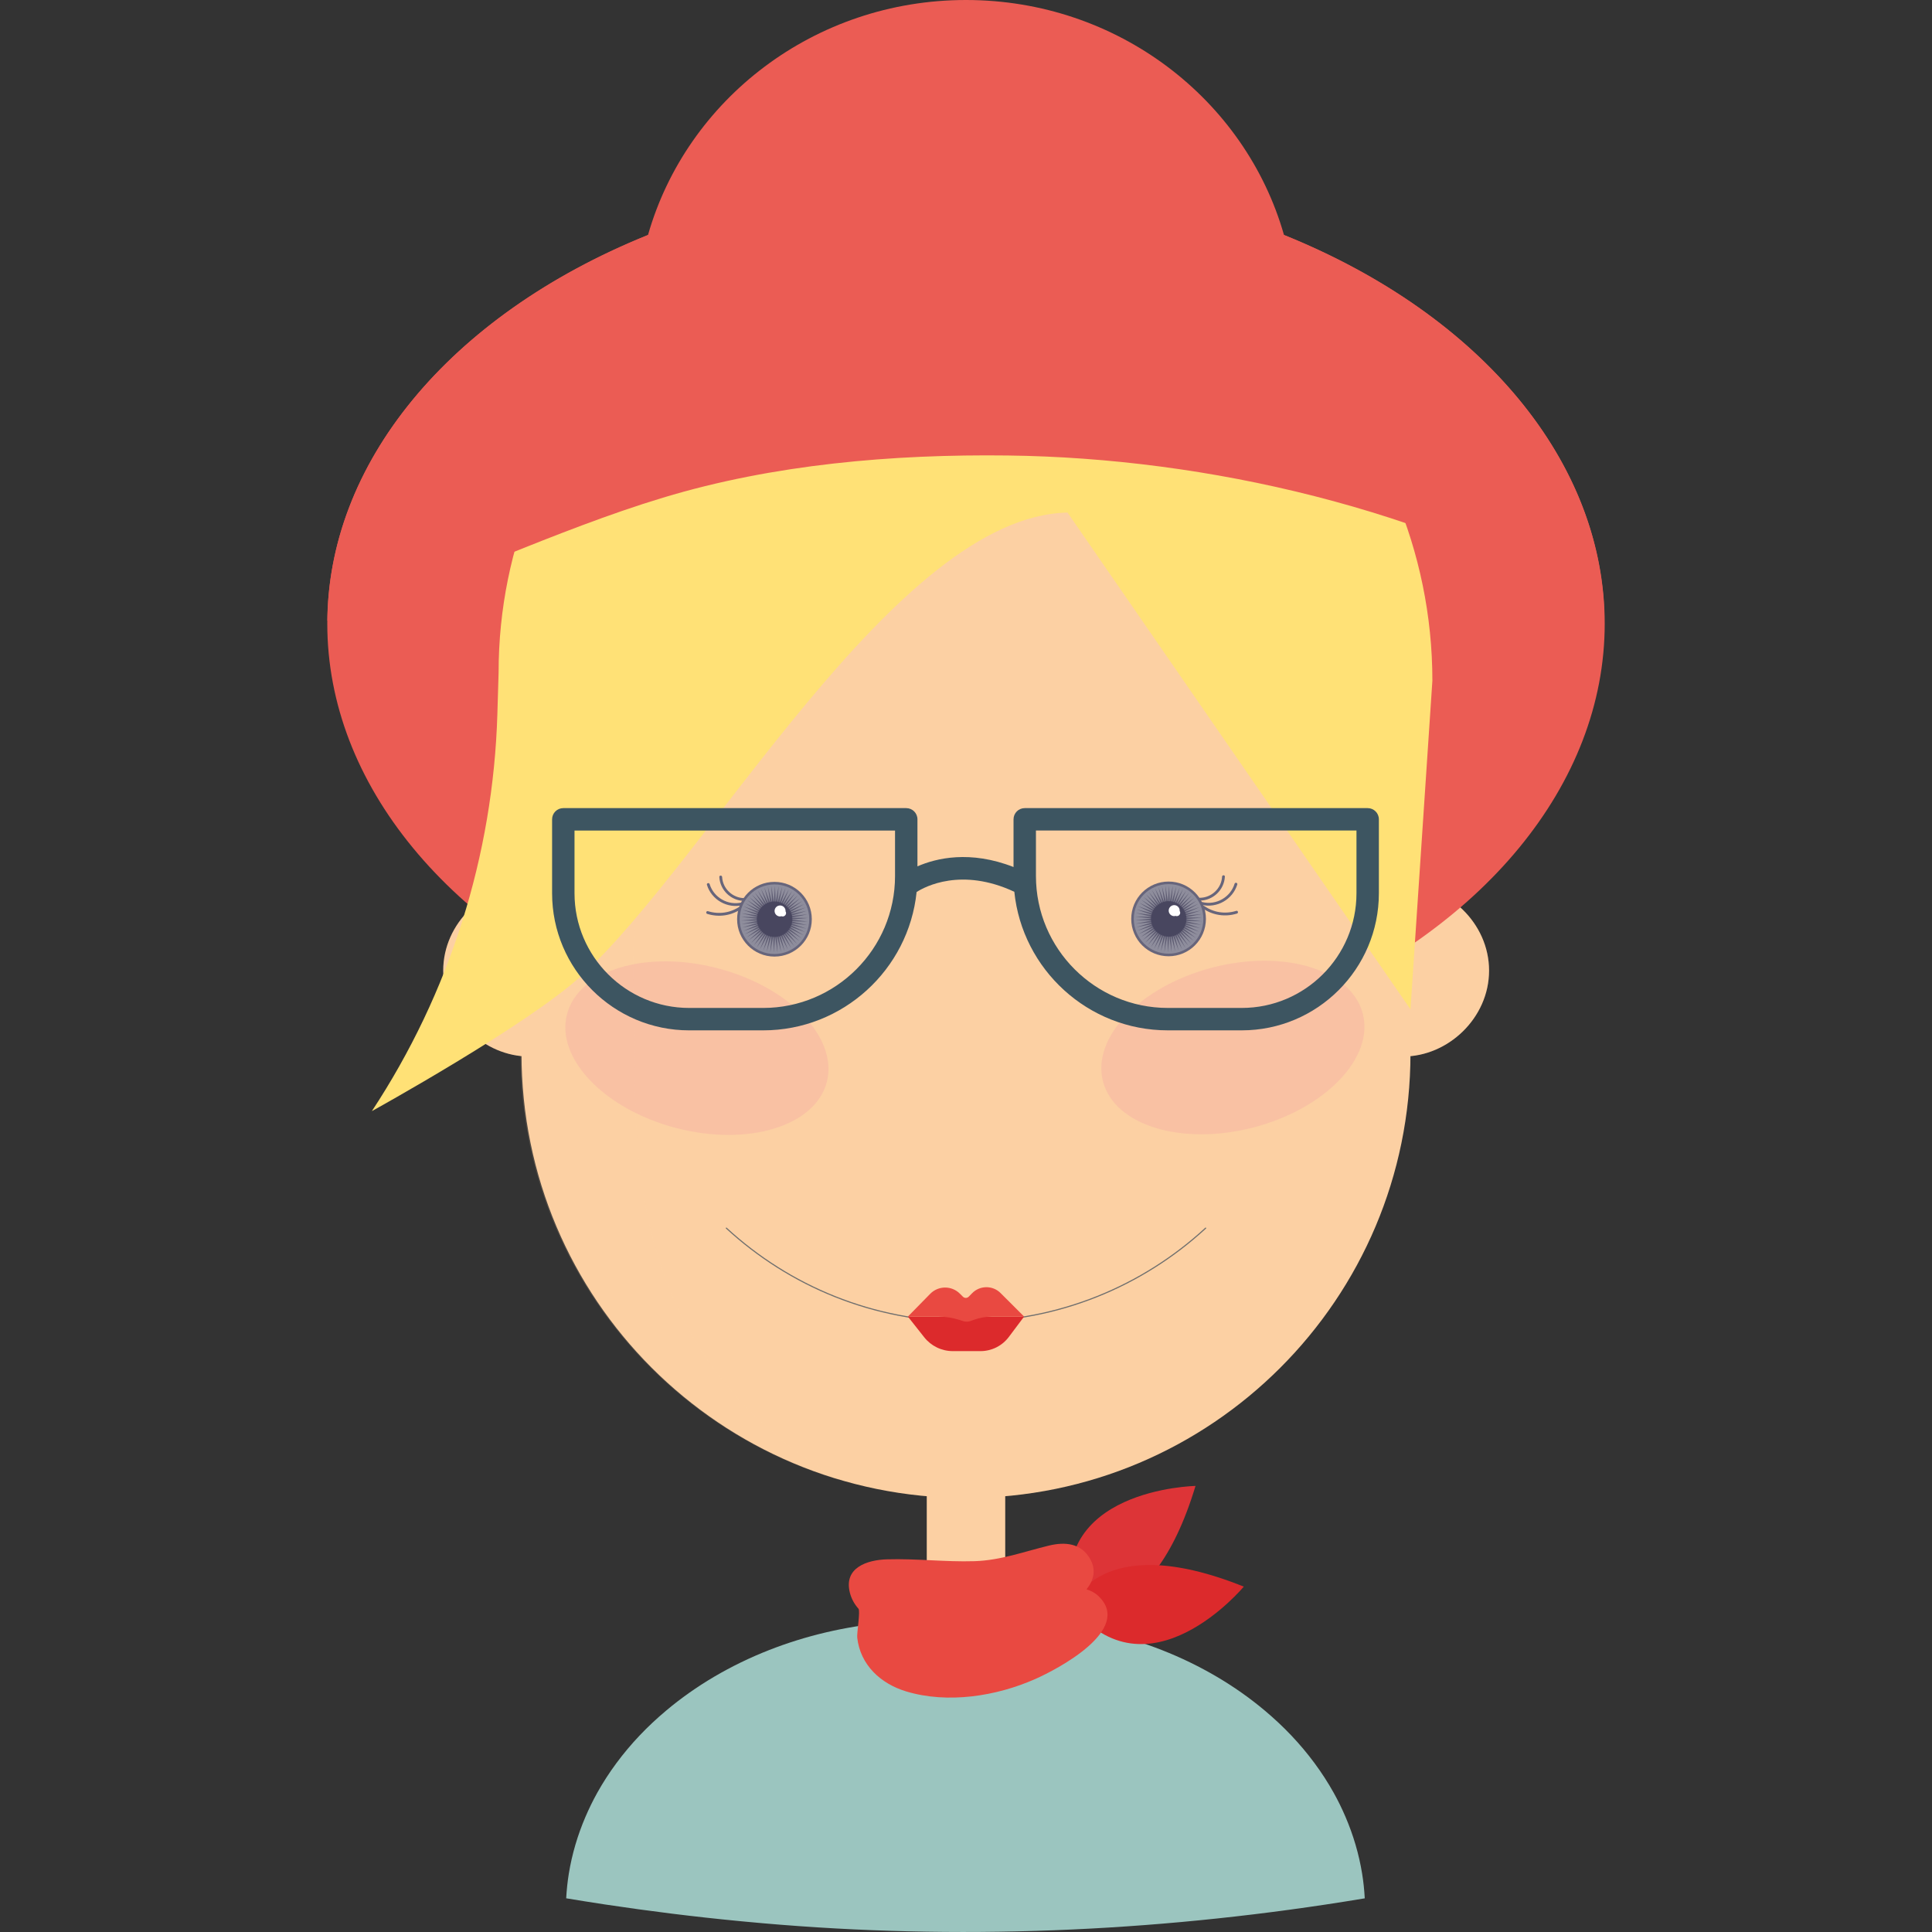 <?xml version="1.0" encoding="iso-8859-1"?>
<!-- Generator: Adobe Illustrator 18.0.0, SVG Export Plug-In . SVG Version: 6.00 Build 0)  -->
<!DOCTYPE svg PUBLIC "-//W3C//DTD SVG 1.1//EN" "http://www.w3.org/Graphics/SVG/1.1/DTD/svg11.dtd">
<svg version="1.1" id="Capa_1" xmlns="http://www.w3.org/2000/svg" xmlns:xlink="http://www.w3.org/1999/xlink" x="0px" y="0px"
	 viewBox="0 0 172.416 172.416" style="enable-background:new 0 0 172.416 172.416;" xml:space="preserve">
<rect x="0" y="0" width="172.416" height="172.416" fill="#333333" stroke="none"/>
<g>
	<g>
		<g>
			<path style="fill:#FCD0A3;" d="M125.221,94.285c4,0,7.667-3.433,7.667-7.667c0-4.234-3.667-7.667-7.667-7.667V94.285z"/>
			<path style="opacity:0.16;fill:#FCD0A3;" d="M125.221,94.285c4,0,7.667-3.433,7.667-7.667c0-4.234-3.667-7.667-7.667-7.667
				V94.285z"/>
		</g>
		<g>
			<path style="fill:#FCD0A3;" d="M47.221,94.285c-4,0-7.667-3.433-7.667-7.667c0-4.234,3.667-7.667,7.667-7.667V94.285z"/>
			<path style="opacity:0.16;fill:#FCD0A3;" d="M47.221,94.285c-4,0-7.667-3.433-7.667-7.667c0-4.234,3.667-7.667,7.667-7.667
				V94.285z"/>
		</g>
	</g>
	<g>
		<g>
			<ellipse style="fill:#EB5C54;" cx="86.208" cy="55.658" rx="57" ry="40"/>
			<g>
				<path style="fill:#FCD0A3;" d="M86.208,147.242L86.208,147.242c-1.935,0-3.502-1.567-3.502-3.502v-13.963
					c0-1.934,1.567-3.502,3.502-3.502l0,0c1.934,0,3.501,1.568,3.501,3.502v13.963C89.709,145.675,88.141,147.242,86.208,147.242z"
					/>
				<g>
					<path style="fill:#FCD0A3;" d="M86.208,133.68L86.208,133.68c-21.907,0-39.667-17.76-39.667-39.667v-34
						c0-21.907,17.76-39.667,39.667-39.667l0,0c21.907,0,39.666,17.759,39.666,39.667v34
						C125.874,115.92,108.115,133.68,86.208,133.68z"/>
					<path style="opacity:0.16;fill:#FCD0A3;" d="M64.528,123.23c-5.893-7.366-7.638-16.08-7.842-25.324
						c-0.202-9.157-0.265-17.485,0.295-26.664c0.543-8.917,2.317-17.641,6.814-25.005C69.979,36.11,81.12,26.555,91.783,20.756
						c-1.853-0.266-3.745-0.41-5.672-0.41l0,0c-21.907,0-39.667,17.759-39.667,39.667v34c0,18.021,12.022,33.227,28.481,38.057
						C70.981,129.773,67.431,126.858,64.528,123.23z"/>
				</g>
			</g>
			<path style="fill:#FFE176;" d="M125.874,90.075l1.955-29.324c0-23.314-19.079-42.798-42.391-42.398
				C62.796,18.74,44.496,37.28,44.496,60.013l-0.11,3.719c-0.376,12.619-4.254,24.885-11.2,35.427l0,0c0,0,13.75-7.584,18.66-12.046
				c11.391-10.349,28.036-41.051,43.423-41.37L125.874,90.075z"/>
			<path style="fill:#EB5C54;" d="M114.588,20.976C111.143,8.882,99.746,0,86.208,0c-13.539,0-24.936,8.882-28.38,20.976
				C40.834,27.841,29.352,40.67,29.217,55.397c0.37-0.155,0.757-0.295,1.162-0.419c9.793-2.992,18.995-7.601,28.793-10.566
				c9.845-2.979,20.5-3.889,30.759-3.763c17.809,0.219,37.507,4.786,53.242,14.049C142.687,40.266,131.308,27.732,114.588,20.976z"
				/>
			<g>
				<path style="fill:#9BC5BF;" d="M121.558,167.204c-0.284-1.747-0.787-3.439-1.481-5.059c-0.314-0.735-0.666-1.457-1.06-2.161
					c-1.016-1.819-2.283-3.528-3.769-5.097c-0.739-0.781-1.535-1.524-2.378-2.233c-2.633-2.212-5.745-4.051-9.205-5.407
					c-3.217-1.26-6.73-2.102-10.437-2.44c-1.211-0.111-2.439-0.174-3.688-0.174h-6.759c-1.247,0-2.477,0.063-3.687,0.174
					c-3.706,0.339-7.22,1.181-10.436,2.44c-3.461,1.357-6.574,3.195-9.207,5.409c-0.842,0.707-1.637,1.45-2.376,2.23
					c-1.484,1.568-2.753,3.277-3.77,5.097c-0.393,0.704-0.744,1.426-1.059,2.161c-0.695,1.622-1.198,3.314-1.483,5.064
					c-0.118,0.724-0.193,1.459-0.235,2.201c1.158,0.191,2.317,0.377,3.476,0.552c3.972,0.597,7.951,1.094,11.936,1.477
					c0.171,0.017,0.343,0.033,0.515,0.049c17.281,1.652,34.651,1.072,51.877-1.525c1.154-0.174,2.309-0.357,3.462-0.55
					C121.753,168.668,121.678,167.931,121.558,167.204z"/>
				<g>
					<g>
						<path style="fill:#DD3437;" d="M95.74,143.511c0,0,6.921,2.44,10.95-10.903C106.69,132.607,93.329,132.857,95.74,143.511z"/>
						<path style="fill:#DC2A2C;" d="M95.643,143.329c0,0,2.421-6.929,15.355-1.735C110.999,141.594,102.455,151.869,95.643,143.329
							z"/>
					</g>
					<path style="fill:#E94941;" d="M98.048,142.456c-0.324-0.313-0.693-0.503-1.083-0.619c0.626-0.793,0.896-1.711,0.311-2.733
						c-0.795-1.392-2.233-1.52-3.66-1.174c-2.249,0.545-4.311,1.32-6.653,1.393c-2.608,0.081-5.212-0.245-7.821-0.164
						c-1.774,0.055-3.842,0.745-3.305,2.947c0.143,0.584,0.421,1.061,0.776,1.462c0.175,0.197-0.155,2.174-0.111,2.576
						c0.269,2.444,2.097,4.119,4.377,4.805c3.691,1.112,8.024,0.431,11.491-1.101C94.467,148.922,101.099,145.407,98.048,142.456z"
						/>
				</g>
			</g>
		</g>
		<g>
			<g>
				<path style="fill:none;stroke:#6F6F6E;stroke-width:0.1;stroke-linecap:round;stroke-linejoin:round;stroke-miterlimit:10;" d="
					M64.822,109.601c5.626,5.181,13.135,8.348,21.386,8.348s15.76-3.167,21.386-8.348"/>
				<g>
					<path style="fill:#DC2A2C;" d="M81.02,117.494l1.461,1.849c0.616,0.78,1.556,1.234,2.55,1.234h2.471
						c0.995,0,1.932-0.468,2.529-1.265l1.364-1.818H81.02z"/>
					<path style="fill:#E94941;" d="M86.754,115.409l-0.303,0.309c-0.142,0.145-0.374,0.146-0.518,0.003l-0.271-0.271
						c-0.732-0.733-1.923-0.727-2.648,0.013l-1.994,2.032h2.692c0.659,0,1.314,0.104,1.941,0.306l0.303,0.099
						c0.217,0.069,0.45,0.065,0.664-0.012l0.283-0.103c0.531-0.191,1.092-0.29,1.657-0.29h2.834l-2.098-2.097
						C88.595,114.693,87.451,114.698,86.754,115.409z"/>
				</g>
			</g>
			<g>
				
					<ellipse transform="matrix(0.968 0.253 -0.253 0.968 25.622 -12.681)" style="opacity:0.25;fill:#F296A4;" cx="62.211" cy="93.471" rx="11.974" ry="7.361"/>
				
					<ellipse transform="matrix(-0.968 0.253 -0.253 -0.968 240.264 156.104)" style="opacity:0.25;fill:#F296A4;" cx="110.114" cy="93.471" rx="11.974" ry="7.361"/>
			</g>
			<g>
				<g>
					<g>
						<g>
							<g>
								<g>
									<path style="fill:#67657B;" d="M107.225,80.744c1.364,0.339,2.783-0.465,3.193-1.81c0.047-0.155-0.194-0.22-0.241-0.066
										c-0.369,1.213-1.655,1.941-2.885,1.635C107.135,80.464,107.069,80.705,107.225,80.744L107.225,80.744z"/>
								</g>
							</g>
							<g>
								<g>
									<path style="fill:#67657B;" d="M107.065,80.371c1.189,0,2.185-0.953,2.246-2.138c0.008-0.161-0.242-0.16-0.25,0
										c-0.054,1.051-0.947,1.887-1.996,1.888C106.904,80.121,106.904,80.371,107.065,80.371L107.065,80.371z"/>
								</g>
							</g>
							<g>
								<g>
									<path style="fill:#67657B;" d="M107.327,81.063c0.911,0.626,2.009,0.792,3.065,0.465c0.153-0.048,0.088-0.289-0.066-0.241
										c-0.998,0.309-2.012,0.152-2.872-0.44C107.32,80.755,107.195,80.972,107.327,81.063L107.327,81.063z"/>
								</g>
							</g>
						</g>
						<g>
							<g>
								<circle style="fill:#67657B;" cx="104.286" cy="82.005" r="3.333"/>
								<circle style="fill:#8E8D9C;" cx="104.286" cy="82.005" r="3.104"/>
								<polygon style="fill:#5F5D73;" points="101.682,80.567 103.025,81.217 101.853,80.294 103.118,81.085 102.053,80.041 
									103.224,80.964 102.277,79.812 103.343,80.855 102.526,79.606 103.473,80.76 102.796,79.431 103.612,80.68 103.083,79.285 
									103.76,80.614 103.385,79.171 103.913,80.565 103.696,79.09 104.07,80.533 104.014,79.043 104.231,80.519 104.337,79.031 
									104.392,80.521 104.658,79.054 104.552,80.542 104.974,79.111 104.709,80.579 105.284,79.202 104.86,80.633 105.581,79.327 
									105.005,80.703 105.863,79.482 105.141,80.788 106.126,79.668 105.268,80.888 106.368,79.88 105.384,81.001 106.586,80.118 
									105.485,81.125 106.776,80.378 105.574,81.26 106.937,80.656 105.646,81.403 107.068,80.951 105.704,81.554 107.166,81.258 
									105.744,81.71 107.229,81.573 105.767,81.869 107.259,81.895 105.773,82.03 107.254,82.216 105.762,82.19 107.213,82.536 
									105.733,82.35 107.139,82.85 105.687,82.504 107.031,83.152 105.626,82.652 106.89,83.442 105.548,82.793 106.72,83.716 
									105.455,82.925 106.52,83.969 105.348,83.046 106.295,84.199 105.23,83.154 106.047,84.403 105.1,83.25 105.777,84.579 
									104.961,83.331 105.49,84.726 104.813,83.396 105.188,84.84 104.66,83.444 104.877,84.921 104.502,83.477 104.558,84.967 
									104.342,83.491 104.236,84.979 104.181,83.488 103.915,84.956 104.021,83.469 103.598,84.898 103.864,83.432 
									103.289,84.808 103.713,83.377 102.992,84.684 103.567,83.308 102.71,84.527 103.431,83.222 102.446,84.343 103.305,83.122 
									102.205,84.13 103.189,83.01 101.987,83.893 103.088,82.885 101.797,83.633 102.999,82.75 101.636,83.354 102.927,82.606 
									101.505,83.06 102.869,82.456 101.407,82.752 102.829,82.3 101.344,82.437 102.806,82.141 101.314,82.116 102.8,81.979 
									101.319,81.794 102.81,81.819 101.359,81.475 102.84,81.661 101.434,81.161 102.886,81.507 101.542,80.857 102.947,81.357 
																	"/>
							</g>
							<g>
								<circle style="opacity:0.35;fill:#1D1A3A;" cx="104.298" cy="82.005" r="1.587"/>
								<path style="fill:#FFFFFF;" d="M105.272,81.292c0.001-0.009,0.006-0.017,0.006-0.025c0-0.271-0.22-0.491-0.49-0.491
									c-0.271,0-0.491,0.22-0.491,0.491c0,0.271,0.22,0.49,0.491,0.49c0.041,0,0.077-0.015,0.115-0.023
									c0.036,0.015,0.075,0.023,0.116,0.023c0.168,0,0.305-0.137,0.305-0.306C105.324,81.392,105.303,81.339,105.272,81.292z"/>
							</g>
						</g>
					</g>
					<g>
						<g>
							<g>
								<g>
									<path style="fill:#67657B;" d="M66.214,80.532c-1.23,0.306-2.515-0.422-2.885-1.634c-0.047-0.154-0.288-0.088-0.241,0.066
										c0.41,1.344,1.829,2.148,3.193,1.809C66.437,80.734,66.37,80.493,66.214,80.532L66.214,80.532z"/>
								</g>
							</g>
							<g>
								<g>
									<path style="fill:#67657B;" d="M66.44,80.15c-1.049,0-1.941-0.837-1.996-1.888c-0.008-0.16-0.258-0.161-0.25,0
										c0.062,1.185,1.057,2.137,2.246,2.138C66.601,80.4,66.601,80.15,66.44,80.15L66.44,80.15z"/>
								</g>
							</g>
							<g>
								<g>
									<path style="fill:#67657B;" d="M66.052,80.876c-0.86,0.591-1.875,0.749-2.872,0.44c-0.154-0.048-0.22,0.194-0.066,0.241
										c1.056,0.327,2.154,0.162,3.065-0.465C66.31,81.002,66.185,80.785,66.052,80.876L66.052,80.876z"/>
								</g>
							</g>
						</g>
						<g>
							<g>
								<circle style="fill:#67657B;" cx="69.114" cy="82.034" r="3.333"/>
								<circle style="fill:#8E8D9C;" cx="69.114" cy="82.034" r="3.104"/>
								<polygon style="fill:#5F5D73;" points="66.51,80.597 67.852,81.246 66.681,80.323 67.945,81.114 66.88,80.07 68.052,80.993 
									67.104,79.841 68.17,80.885 67.353,79.636 68.3,80.789 67.623,79.46 68.439,80.709 67.91,79.314 68.587,80.644 68.212,79.2 
									68.74,80.595 68.523,79.119 68.898,80.563 68.842,79.072 69.058,80.548 69.164,79.061 69.22,80.551 69.485,79.083 
									69.379,80.571 69.802,79.141 69.536,80.608 70.111,79.231 69.687,80.662 70.408,79.356 69.832,80.732 70.69,79.512 
									69.969,80.817 70.954,79.697 70.096,80.917 71.195,79.909 70.211,81.03 71.413,80.147 70.312,81.154 71.603,80.407 
									70.401,81.289 71.764,80.686 70.473,81.433 71.895,80.98 70.531,81.583 71.993,81.287 70.571,81.739 72.056,81.603 
									70.595,81.898 72.086,81.924 70.6,82.06 72.081,82.245 70.59,82.22 72.041,82.565 70.56,82.379 71.966,82.879 
									70.514,82.533 71.858,83.182 70.453,82.682 71.718,83.472 70.375,82.822 71.547,83.745 70.282,82.954 71.348,83.998 
									70.176,83.075 71.123,84.229 70.057,83.184 70.874,84.433 69.928,83.279 70.604,84.608 69.788,83.36 70.317,84.755 
									69.64,83.425 70.015,84.869 69.487,83.474 69.704,84.95 69.33,83.506 69.386,84.996 69.169,83.521 69.063,85.009 
									69.008,83.518 68.742,84.985 68.848,83.498 68.426,84.928 68.691,83.461 68.116,84.837 68.54,83.406 67.819,84.713 
									68.394,83.337 67.537,84.557 68.259,83.251 67.273,84.372 68.132,83.151 67.032,84.159 68.016,83.039 66.814,83.922 
									67.915,82.914 66.624,83.662 67.826,82.779 66.463,83.383 67.754,82.636 66.332,83.089 67.696,82.485 66.234,82.781 
									67.656,82.329 66.171,82.466 67.633,82.17 66.141,82.146 67.627,82.009 66.146,81.823 67.639,81.849 66.187,81.504 
									67.667,81.69 66.262,81.19 67.713,81.536 66.369,80.887 67.774,81.387 								"/>
							</g>
							<g>
								<circle style="opacity:0.35;fill:#1D1A3A;" cx="69.125" cy="82.034" r="1.587"/>
								<path style="fill:#FFFFFF;" d="M70.099,81.321c0.001-0.009,0.006-0.017,0.006-0.025c0-0.271-0.22-0.49-0.49-0.49
									c-0.271,0-0.49,0.219-0.49,0.49c0,0.271,0.219,0.49,0.49,0.49c0.041,0,0.077-0.015,0.115-0.023
									c0.036,0.015,0.075,0.023,0.116,0.023c0.168,0,0.305-0.137,0.305-0.306C70.151,81.421,70.13,81.368,70.099,81.321z"/>
							</g>
						</g>
					</g>
				</g>
				<path style="fill:#3D5561;" d="M122.055,72.118H91.45c-0.553,0-1,0.447-1,1v4.257c-3.882-1.518-6.898-0.792-8.575-0.06v-4.197
					c0-0.553-0.447-1-1-1H50.27c-0.553,0-1,0.447-1,1v6.597c0,6.747,5.489,12.236,12.236,12.236h6.597
					c7.113,0,12.982-5.42,13.697-12.346c0.747-0.479,4.006-2.224,8.721-0.02c0.707,6.936,6.581,12.365,13.699,12.365h6.598
					c6.747,0,12.236-5.489,12.236-12.236v-6.597C123.055,72.565,122.607,72.118,122.055,72.118z M79.875,78.181
					c0,6.49-5.28,11.771-11.771,11.771h-6.597c-5.644,0-10.236-4.592-10.236-10.236v-5.597h28.604V78.181z M121.055,79.715
					c0,5.645-4.592,10.236-10.236,10.236h-6.598c-6.49,0-11.771-5.28-11.771-11.771v-4.063h28.605V79.715z"/>
			</g>
		</g>
	</g>
</g>
<g>
</g>
<g>
</g>
<g>
</g>
<g>
</g>
<g>
</g>
<g>
</g>
<g>
</g>
<g>
</g>
<g>
</g>
<g>
</g>
<g>
</g>
<g>
</g>
<g>
</g>
<g>
</g>
<g>
</g>
</svg>
